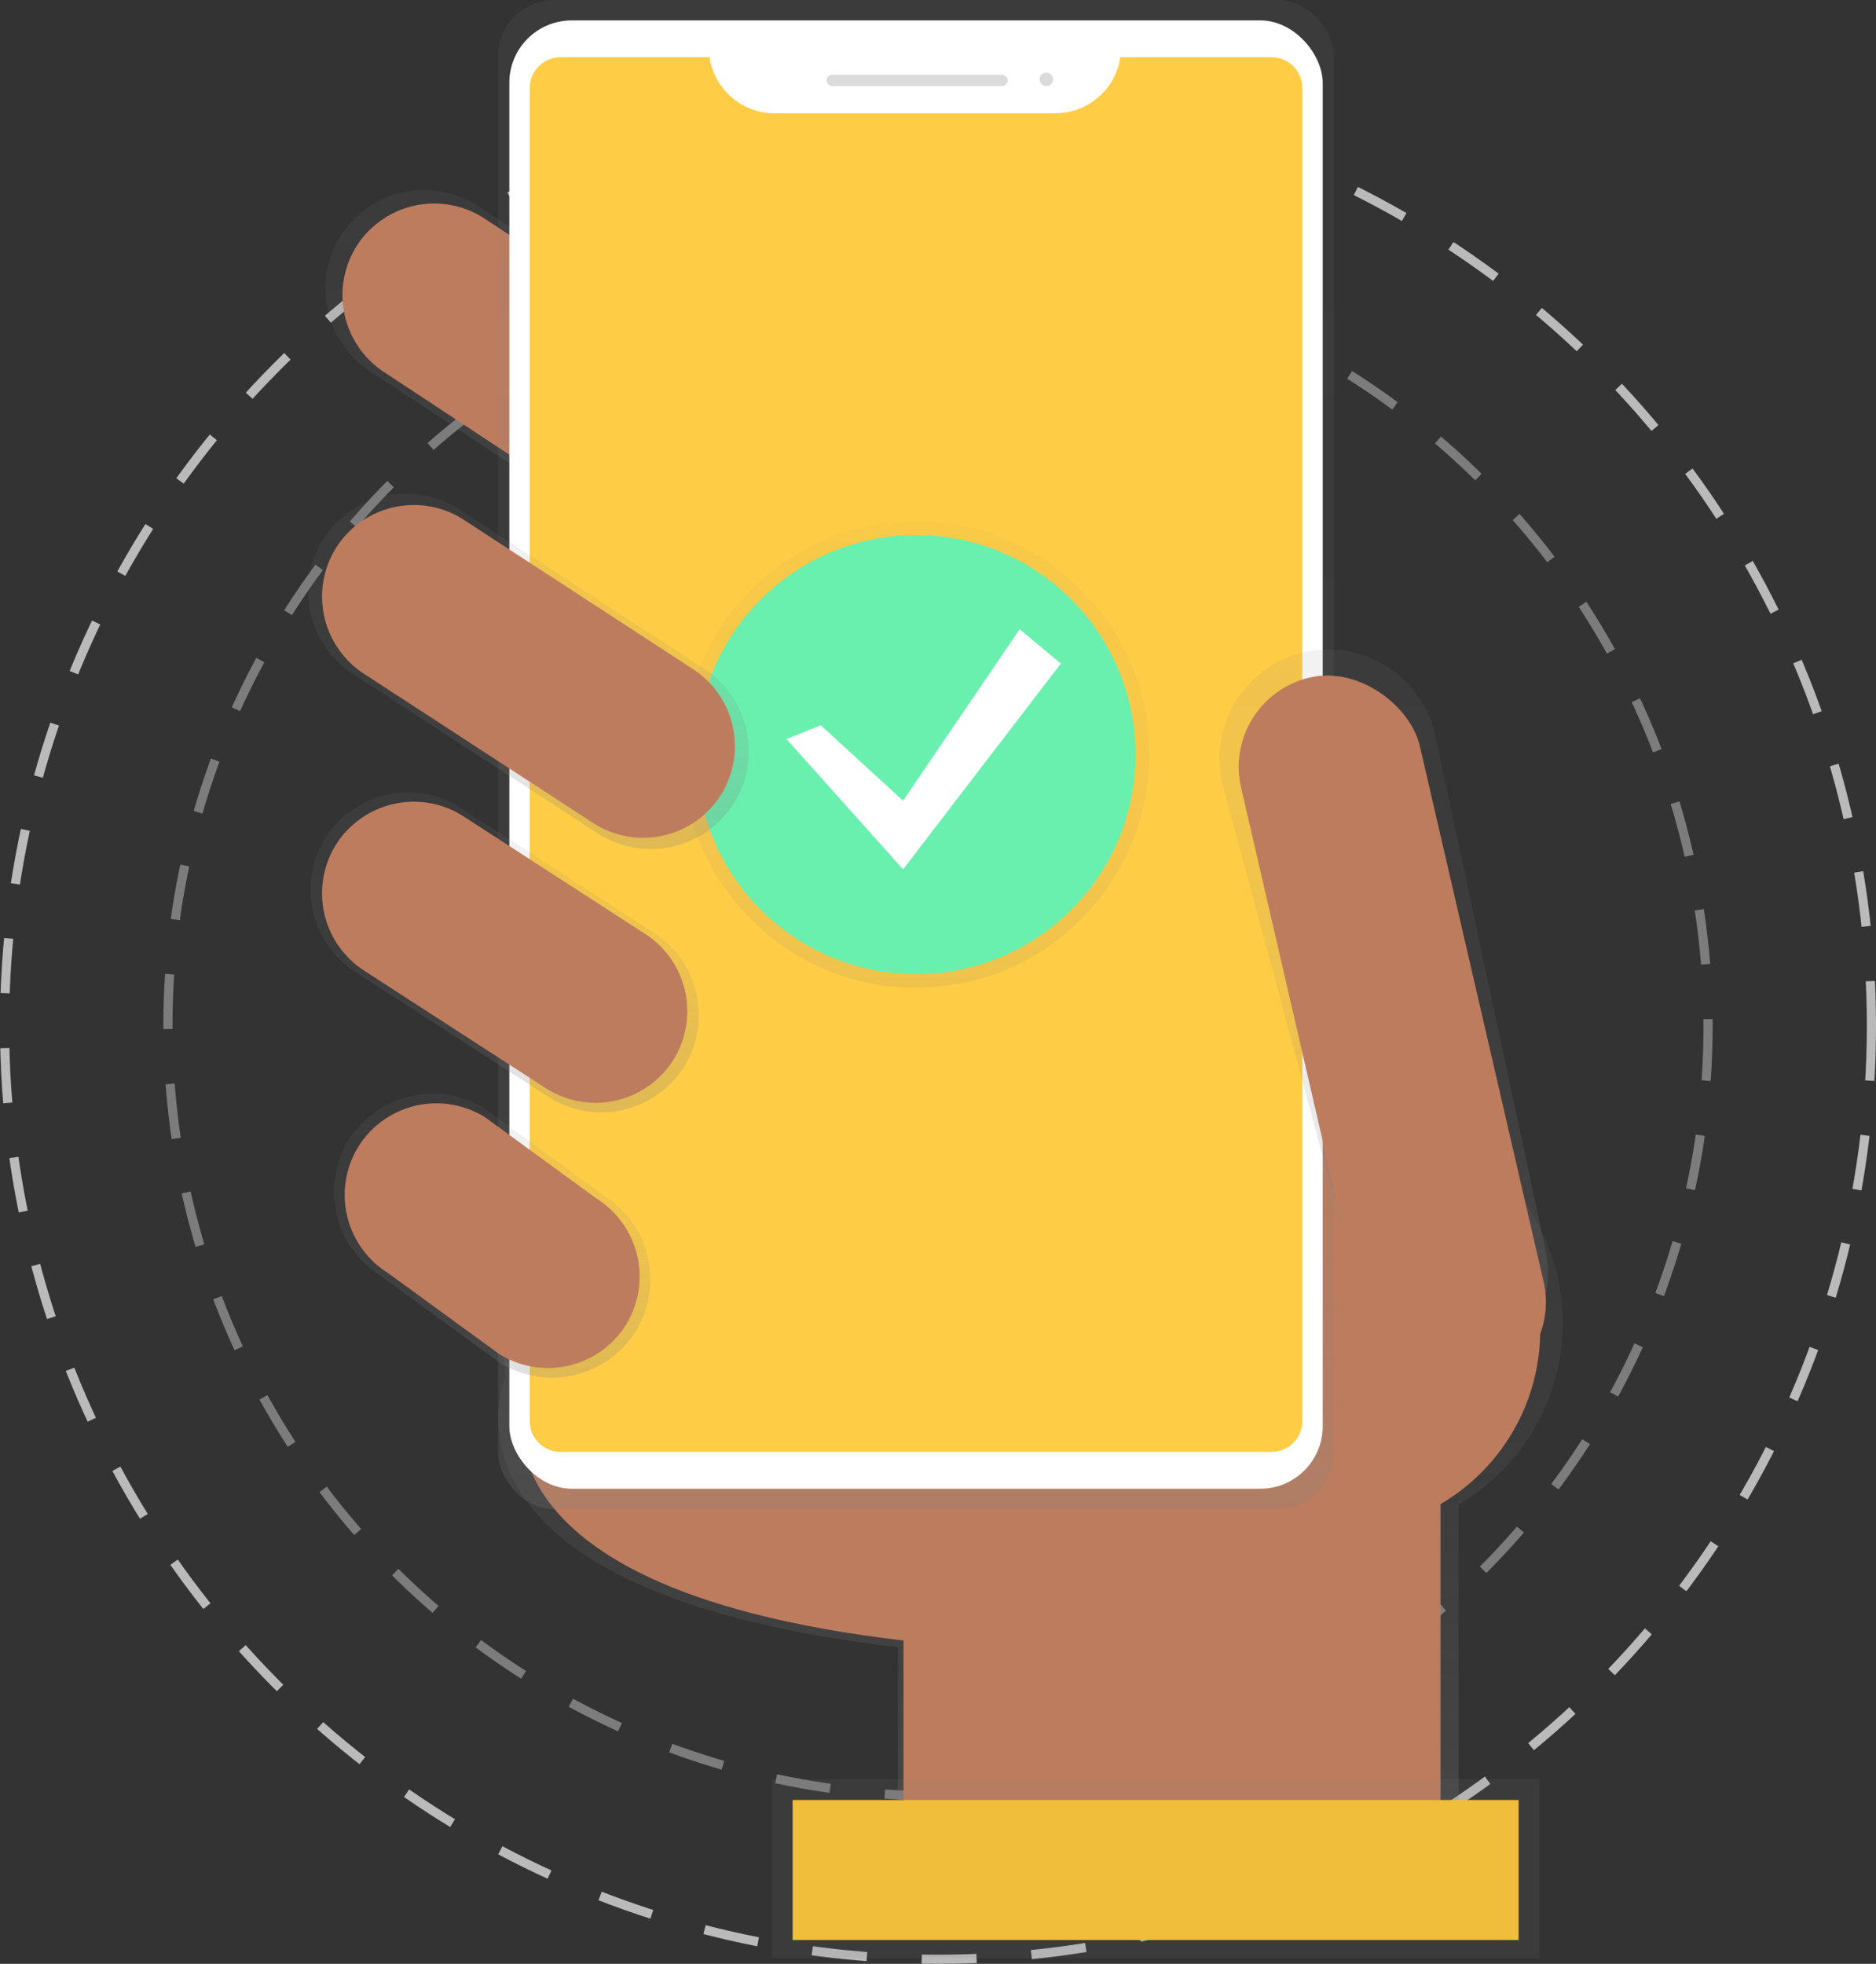 <svg id="Group_288" data-name="Group 288" xmlns="http://www.w3.org/2000/svg" xmlns:xlink="http://www.w3.org/1999/xlink" width="409.995" height="429.151" viewBox="0 0 409.995 429.151">
  <rect x="0" y="0" width="409.995" height="429.151" fill="#333333" stroke="none"/>
  <defs>
    <linearGradient id="linear-gradient" x1="0.5" y1="1" x2="0.5" gradientUnits="objectBoundingBox">
      <stop offset="0" stop-color="gray" stop-opacity="0.251"/>
      <stop offset="0.54" stop-color="gray" stop-opacity="0.122"/>
      <stop offset="1" stop-color="gray" stop-opacity="0.102"/>
    </linearGradient>
    <linearGradient id="linear-gradient-2" x1="0.5" y1="1" x2="0.5" y2="0" xlink:href="#linear-gradient"/>
    <linearGradient id="linear-gradient-3" x1="1.241" y1="1.124" x2="1.241" y2="0.124" xlink:href="#linear-gradient"/>
    <linearGradient id="linear-gradient-4" x1="0.5" y1="1" x2="0.5" y2="0" xlink:href="#linear-gradient"/>
    <linearGradient id="linear-gradient-5" x1="1.307" y1="2.047" x2="1.307" y2="1.047" xlink:href="#linear-gradient"/>
    <linearGradient id="linear-gradient-6" x1="0.5" y1="1" x2="0.5" y2="0" xlink:href="#linear-gradient"/>
    <linearGradient id="linear-gradient-7" x1="0.5" y1="1" x2="0.5" y2="0" xlink:href="#linear-gradient"/>
    <linearGradient id="linear-gradient-8" x1="0.5" y1="1" x2="0.5" y2="0" xlink:href="#linear-gradient"/>
    <linearGradient id="linear-gradient-9" x1="0.5" y1="1" x2="0.5" y2="0" xlink:href="#linear-gradient"/>
  </defs>
  <circle id="Ellipse_41" data-name="Ellipse 41" cx="168.298" cy="168.298" r="168.298" transform="translate(36.7 55.856)" fill="none" stroke="#7c7c7c" stroke-miterlimit="10" stroke-width="2" stroke-dasharray="12"/>
  <circle id="Ellipse_42" data-name="Ellipse 42" cx="203.998" cy="203.998" r="203.998" transform="translate(1 20.156)" fill="none" stroke="#bababa" stroke-miterlimit="10" stroke-width="2" stroke-dasharray="12"/>
  <path id="Path_135" data-name="Path 135" d="M663.015,547.267a46.018,46.018,0,0,0-91.232-8.579L430.35,534.852l1.553,24.3s-20.167,46.534,85.826,58.933v47.033H640.263v-78.2A45.99,45.99,0,0,0,663.015,547.267Z" transform="translate(-321.486 -258.124)" fill="url(#linear-gradient)"/>
  <path id="Path_136" data-name="Path 136" d="M440.507,587.443S421.2,632,522.7,643.893v45.061h117.35V569.621L439,564.17Z" transform="translate(-325.235 -285.396)" fill="#be7c5e"/>
  <path id="Path_137" data-name="Path 137" d="M466.536,220.055h0a21.635,21.635,0,0,1-29.75,6.76L373.779,185.3a21.635,21.635,0,0,1-6.76-29.75h0a21.635,21.635,0,0,1,29.727-6.76l63.007,41.519a21.635,21.635,0,0,1,6.783,29.75Z" transform="translate(-292.614 -103.97)" fill="url(#linear-gradient-2)"/>
  <path id="Path_138" data-name="Path 138" d="M465.9,220.043h0a20.111,20.111,0,0,1-27.653,6.284L379.661,187.7a20.111,20.111,0,0,1-6.284-27.653h0a20.111,20.111,0,0,1,27.653-6.284l58.576,38.6A20.111,20.111,0,0,1,465.9,220.043Z" transform="translate(-295.47 -106.224)" fill="#be7c5e"/>
  <circle id="Ellipse_43" data-name="Ellipse 43" cx="44.069" cy="44.069" r="44.069" transform="translate(248.472 246.593)" fill="#be7c5e"/>
  <rect id="Rectangle_139" data-name="Rectangle 139" width="182.702" height="329.773" rx="12.25" transform="translate(108.847)" fill="url(#linear-gradient-3)"/>
  <rect id="Rectangle_140" data-name="Rectangle 140" width="177.761" height="320.865" rx="13.64" transform="translate(111.312 4.46)" fill="#fff"/>
  <path id="Path_139" data-name="Path 139" d="M571.619,94.28a14.41,14.41,0,0,1-14.206,12.257H496.021a14.41,14.41,0,0,1-14.2-12.257H449.295a6.749,6.749,0,0,0-6.755,6.749V392.292a6.749,6.749,0,0,0,6.749,6.755H604.633a6.749,6.749,0,0,0,6.754-6.749V101.035a6.749,6.749,0,0,0-6.749-6.755Z" transform="translate(-326.769 -81.774)" fill="#ffcc45"/>
  <rect id="Rectangle_141" data-name="Rectangle 141" width="39.615" height="2.476" rx="1.238" transform="translate(180.637 16.342)" fill="#dbdbdb"/>
  <circle id="Ellipse_44" data-name="Ellipse 44" cx="1.485" cy="1.485" r="1.485" transform="translate(227.182 15.849)" fill="#dbdbdb"/>
  <path id="Path_140" data-name="Path 140" d="M763.071,479.18h0c-12.789,2.958-21.567-5.383-24.525-18.167L709.159,351.891a23.936,23.936,0,0,1,17.878-28.622h0a23.936,23.936,0,0,1,28.622,17.878L779.64,453.085C782.6,465.874,775.854,476.222,763.071,479.18Z" transform="translate(-442.044 -180.742)" fill="url(#linear-gradient-4)"/>
  <rect id="Rectangle_142" data-name="Rectangle 142" width="40.108" height="160.144" rx="20.054" transform="translate(266.724 152.566) rotate(-13.01)" fill="#be7c5e"/>
  <rect id="Rectangle_143" data-name="Rectangle 143" width="167.731" height="39.1" transform="translate(168.692 388.814)" fill="url(#linear-gradient-5)"/>
  <rect id="Rectangle_144" data-name="Rectangle 144" width="158.665" height="30.6" transform="translate(173.225 393.347)" fill="#f0be3b"/>
  <path id="Path_141" data-name="Path 141" d="M439.609,437.773h0a21.374,21.374,0,0,1-29.393,6.681L367.96,417.113a21.374,21.374,0,0,1-6.681-29.393h0a21.374,21.374,0,0,1,29.393-6.681l42.256,27.341a21.374,21.374,0,0,1,6.681,29.393Z" transform="translate(-290.144 -204.627)" fill="url(#linear-gradient-6)"/>
  <path id="Path_142" data-name="Path 142" d="M432.913,545.991h0a21.567,21.567,0,0,1-29.659,6.743L377.08,533.649a21.567,21.567,0,0,1-6.743-29.659h0A21.567,21.567,0,0,1,400,497.247l26.174,19.091A21.567,21.567,0,0,1,432.913,545.991Z" transform="translate(-294.056 -254.971)" fill="url(#linear-gradient-7)"/>
  <g id="Group_287" data-name="Group 287" transform="translate(149.227 113.927)" opacity="0.5">
    <circle id="Ellipse_45" data-name="Ellipse 45" cx="50.965" cy="50.965" r="50.965" fill="url(#linear-gradient-8)"/>
  </g>
  <circle id="Ellipse_46" data-name="Ellipse 46" cx="47.968" cy="47.968" r="47.968" transform="translate(152.225 116.925)" fill="#69f0ae"/>
  <path id="Path_143" data-name="Path 143" d="M310.047,263.643l17.986,16.49,25.483-37.473,9,7.5-34.481,44.97-25.483-28.48Z" transform="translate(-130.674 -105.154)" fill="#fff"/>
  <path id="Path_144" data-name="Path 144" d="M432.586,546.19h0a20.111,20.111,0,0,1-27.653,6.284L380.521,534.7a20.111,20.111,0,0,1-6.284-27.653h0a20.111,20.111,0,0,1,27.653-6.284l24.406,17.8a20.111,20.111,0,0,1,6.29,27.619Z" transform="translate(-295.842 -256.593)" fill="#be7c5e"/>
  <path id="Path_145" data-name="Path 145" d="M439.2,437.836h0a20.111,20.111,0,0,1-27.653,6.284l-39.757-25.726a20.111,20.111,0,0,1-6.284-27.653h0a20.111,20.111,0,0,1,27.653-6.284l39.757,25.726A20.111,20.111,0,0,1,439.2,437.836Z" transform="translate(-292.059 -206.191)" fill="#be7c5e"/>
  <path id="Path_146" data-name="Path 146" d="M450.115,330.253h0a21.476,21.476,0,0,1-29.529,6.709L367.037,302.1a21.476,21.476,0,0,1-6.709-29.529h0a21.476,21.476,0,0,1,29.529-6.709l53.549,34.867A21.476,21.476,0,0,1,450.115,330.253Z" transform="translate(-289.725 -154.708)" fill="url(#linear-gradient-9)"/>
  <path id="Path_147" data-name="Path 147" d="M449.609,330.336h0a20.111,20.111,0,0,1-27.653,6.284L371.8,303.964a20.111,20.111,0,0,1-6.284-27.653h0a20.111,20.111,0,0,1,27.653-6.284l50.149,32.657A20.111,20.111,0,0,1,449.609,330.336Z" transform="translate(-292.064 -156.604)" fill="#be7c5e"/>
</svg>

